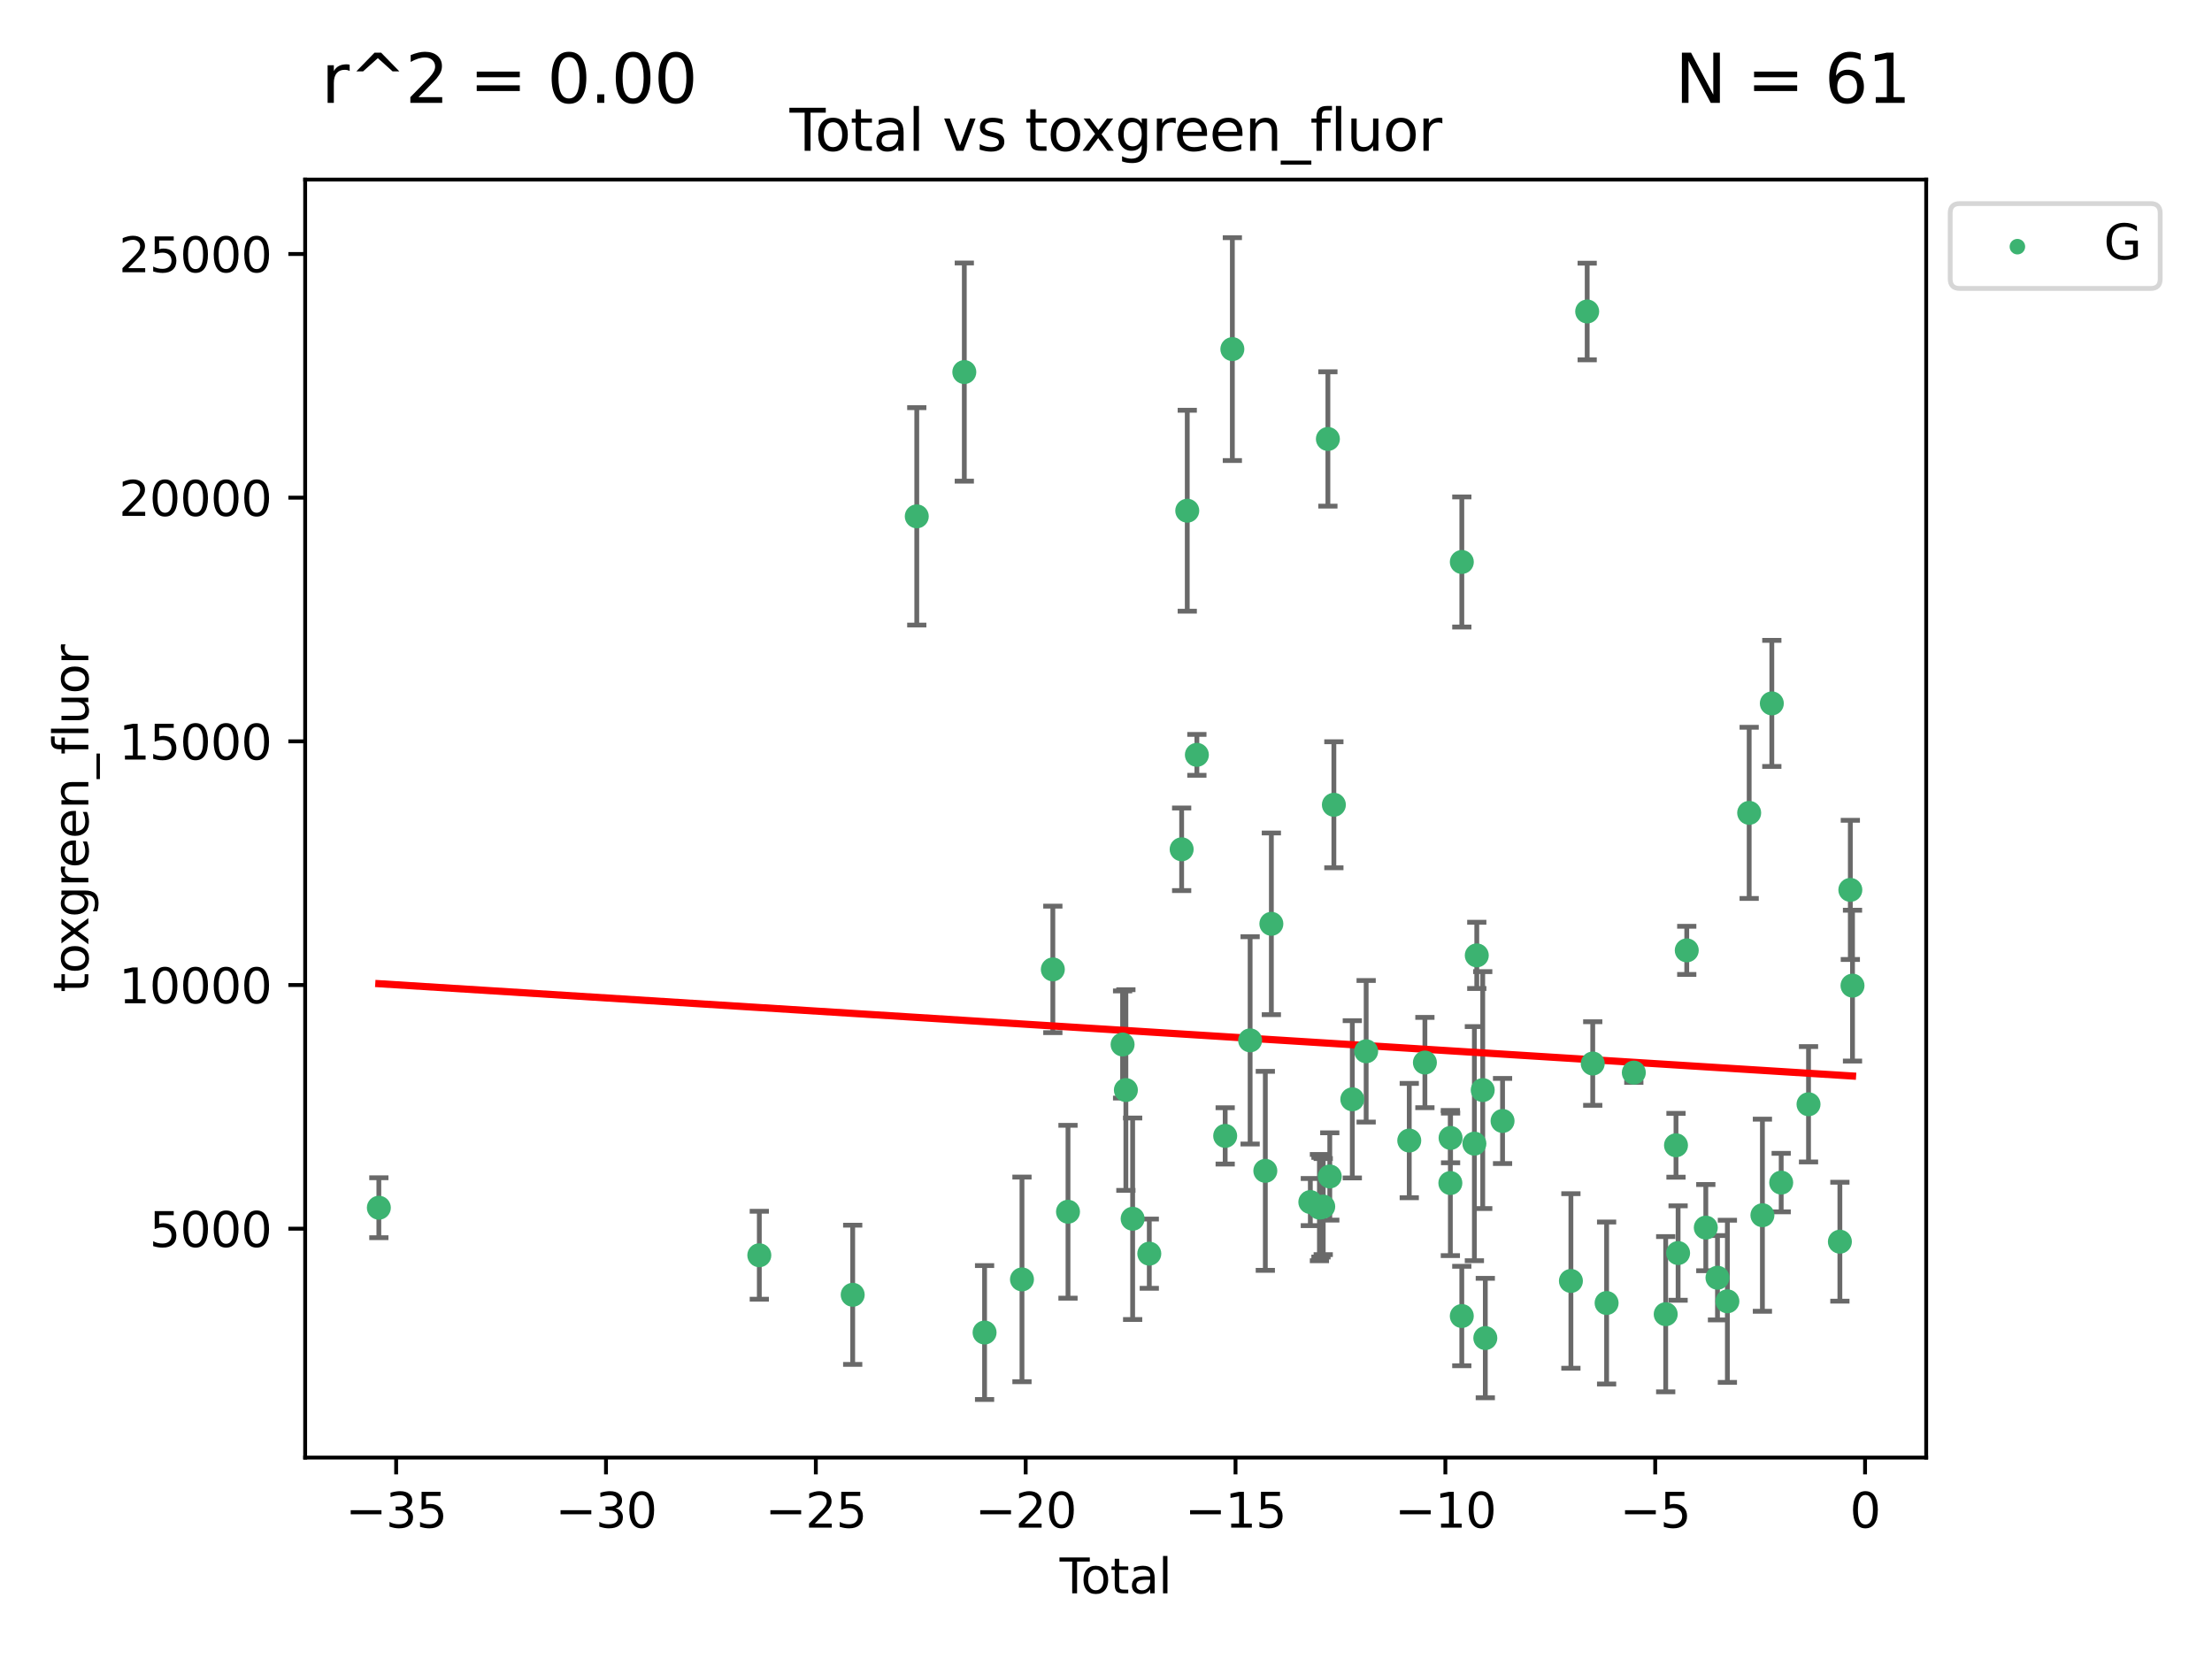 <?xml version="1.0" encoding="utf-8" standalone="no"?>
<!DOCTYPE svg PUBLIC "-//W3C//DTD SVG 1.1//EN"
  "http://www.w3.org/Graphics/SVG/1.1/DTD/svg11.dtd">
<svg xmlns:xlink="http://www.w3.org/1999/xlink" width="460.8pt" height="345.6pt" viewBox="0 0 460.8 345.6" xmlns="http://www.w3.org/2000/svg" version="1.1">
 <defs>
  <style type="text/css">*{stroke-linejoin: round; stroke-linecap: butt}</style>
 </defs>
 <g id="figure_1">
  <g id="patch_1">
   <path d="M 0 345.6 
L 460.8 345.6 
L 460.8 0 
L 0 0 
z
" style="fill: #ffffff"/>
  </g>
  <g id="axes_1">
   <g id="patch_2">
    <path d="M 63.571 303.64 
L 401.26 303.64 
L 401.26 37.411 
L 63.571 37.411 
z
" style="fill: #ffffff"/>
   </g>
   <g id="PathCollection_1">
    <defs>
     <path id="ma8f38a936c" d="M 0 1.118 
C 0.297 1.118 0.581 1 0.791 0.791 
C 1 0.581 1.118 0.297 1.118 0 
C 1.118 -0.297 1 -0.581 0.791 -0.791 
C 0.581 -1 0.297 -1.118 0 -1.118 
C -0.297 -1.118 -0.581 -1 -0.791 -0.791 
C -1 -0.581 -1.118 -0.297 -1.118 0 
C -1.118 0.297 -1 0.581 -0.791 0.791 
C -0.581 1 -0.297 1.118 0 1.118 
z
" style="stroke: #3cb371"/>
    </defs>
    <g clip-path="url(#p13db7e739f)">
     <use xlink:href="#ma8f38a936c" x="78.921" y="251.591" style="fill: #3cb371; stroke: #3cb371"/>
     <use xlink:href="#ma8f38a936c" x="158.179" y="261.491" style="fill: #3cb371; stroke: #3cb371"/>
     <use xlink:href="#ma8f38a936c" x="177.633" y="269.727" style="fill: #3cb371; stroke: #3cb371"/>
     <use xlink:href="#ma8f38a936c" x="190.981" y="107.565" style="fill: #3cb371; stroke: #3cb371"/>
     <use xlink:href="#ma8f38a936c" x="200.884" y="77.509" style="fill: #3cb371; stroke: #3cb371"/>
     <use xlink:href="#ma8f38a936c" x="205.105" y="277.592" style="fill: #3cb371; stroke: #3cb371"/>
     <use xlink:href="#ma8f38a936c" x="212.896" y="266.521" style="fill: #3cb371; stroke: #3cb371"/>
     <use xlink:href="#ma8f38a936c" x="219.325" y="201.943" style="fill: #3cb371; stroke: #3cb371"/>
     <use xlink:href="#ma8f38a936c" x="222.484" y="252.429" style="fill: #3cb371; stroke: #3cb371"/>
     <use xlink:href="#ma8f38a936c" x="233.856" y="217.587" style="fill: #3cb371; stroke: #3cb371"/>
     <use xlink:href="#ma8f38a936c" x="234.542" y="227.079" style="fill: #3cb371; stroke: #3cb371"/>
     <use xlink:href="#ma8f38a936c" x="235.951" y="253.888" style="fill: #3cb371; stroke: #3cb371"/>
     <use xlink:href="#ma8f38a936c" x="239.419" y="261.16" style="fill: #3cb371; stroke: #3cb371"/>
     <use xlink:href="#ma8f38a936c" x="246.16" y="176.924" style="fill: #3cb371; stroke: #3cb371"/>
     <use xlink:href="#ma8f38a936c" x="247.327" y="106.389" style="fill: #3cb371; stroke: #3cb371"/>
     <use xlink:href="#ma8f38a936c" x="249.331" y="157.248" style="fill: #3cb371; stroke: #3cb371"/>
     <use xlink:href="#ma8f38a936c" x="255.228" y="236.628" style="fill: #3cb371; stroke: #3cb371"/>
     <use xlink:href="#ma8f38a936c" x="256.722" y="72.725" style="fill: #3cb371; stroke: #3cb371"/>
     <use xlink:href="#ma8f38a936c" x="260.424" y="216.725" style="fill: #3cb371; stroke: #3cb371"/>
     <use xlink:href="#ma8f38a936c" x="263.59" y="243.908" style="fill: #3cb371; stroke: #3cb371"/>
     <use xlink:href="#ma8f38a936c" x="264.848" y="192.447" style="fill: #3cb371; stroke: #3cb371"/>
     <use xlink:href="#ma8f38a936c" x="272.967" y="250.411" style="fill: #3cb371; stroke: #3cb371"/>
     <use xlink:href="#ma8f38a936c" x="274.862" y="251.563" style="fill: #3cb371; stroke: #3cb371"/>
     <use xlink:href="#ma8f38a936c" x="275.184" y="251.486" style="fill: #3cb371; stroke: #3cb371"/>
     <use xlink:href="#ma8f38a936c" x="275.652" y="251.355" style="fill: #3cb371; stroke: #3cb371"/>
     <use xlink:href="#ma8f38a936c" x="276.624" y="91.446" style="fill: #3cb371; stroke: #3cb371"/>
     <use xlink:href="#ma8f38a936c" x="277.017" y="245.08" style="fill: #3cb371; stroke: #3cb371"/>
     <use xlink:href="#ma8f38a936c" x="277.871" y="167.65" style="fill: #3cb371; stroke: #3cb371"/>
     <use xlink:href="#ma8f38a936c" x="281.711" y="229.006" style="fill: #3cb371; stroke: #3cb371"/>
     <use xlink:href="#ma8f38a936c" x="284.595" y="219.004" style="fill: #3cb371; stroke: #3cb371"/>
     <use xlink:href="#ma8f38a936c" x="293.574" y="237.6" style="fill: #3cb371; stroke: #3cb371"/>
     <use xlink:href="#ma8f38a936c" x="296.833" y="221.347" style="fill: #3cb371; stroke: #3cb371"/>
     <use xlink:href="#ma8f38a936c" x="302.137" y="246.45" style="fill: #3cb371; stroke: #3cb371"/>
     <use xlink:href="#ma8f38a936c" x="302.182" y="237.051" style="fill: #3cb371; stroke: #3cb371"/>
     <use xlink:href="#ma8f38a936c" x="304.519" y="274.151" style="fill: #3cb371; stroke: #3cb371"/>
     <use xlink:href="#ma8f38a936c" x="304.524" y="117.071" style="fill: #3cb371; stroke: #3cb371"/>
     <use xlink:href="#ma8f38a936c" x="307.142" y="238.241" style="fill: #3cb371; stroke: #3cb371"/>
     <use xlink:href="#ma8f38a936c" x="307.64" y="199.022" style="fill: #3cb371; stroke: #3cb371"/>
     <use xlink:href="#ma8f38a936c" x="308.879" y="227.084" style="fill: #3cb371; stroke: #3cb371"/>
     <use xlink:href="#ma8f38a936c" x="309.418" y="278.742" style="fill: #3cb371; stroke: #3cb371"/>
     <use xlink:href="#ma8f38a936c" x="313.01" y="233.518" style="fill: #3cb371; stroke: #3cb371"/>
     <use xlink:href="#ma8f38a936c" x="327.249" y="266.846" style="fill: #3cb371; stroke: #3cb371"/>
     <use xlink:href="#ma8f38a936c" x="330.639" y="64.887" style="fill: #3cb371; stroke: #3cb371"/>
     <use xlink:href="#ma8f38a936c" x="331.796" y="221.552" style="fill: #3cb371; stroke: #3cb371"/>
     <use xlink:href="#ma8f38a936c" x="334.685" y="271.442" style="fill: #3cb371; stroke: #3cb371"/>
     <use xlink:href="#ma8f38a936c" x="340.354" y="223.44" style="fill: #3cb371; stroke: #3cb371"/>
     <use xlink:href="#ma8f38a936c" x="346.996" y="273.771" style="fill: #3cb371; stroke: #3cb371"/>
     <use xlink:href="#ma8f38a936c" x="349.14" y="238.585" style="fill: #3cb371; stroke: #3cb371"/>
     <use xlink:href="#ma8f38a936c" x="349.578" y="261.033" style="fill: #3cb371; stroke: #3cb371"/>
     <use xlink:href="#ma8f38a936c" x="351.382" y="197.977" style="fill: #3cb371; stroke: #3cb371"/>
     <use xlink:href="#ma8f38a936c" x="355.35" y="255.732" style="fill: #3cb371; stroke: #3cb371"/>
     <use xlink:href="#ma8f38a936c" x="357.784" y="266.175" style="fill: #3cb371; stroke: #3cb371"/>
     <use xlink:href="#ma8f38a936c" x="359.846" y="271.087" style="fill: #3cb371; stroke: #3cb371"/>
     <use xlink:href="#ma8f38a936c" x="364.385" y="169.334" style="fill: #3cb371; stroke: #3cb371"/>
     <use xlink:href="#ma8f38a936c" x="367.143" y="253.152" style="fill: #3cb371; stroke: #3cb371"/>
     <use xlink:href="#ma8f38a936c" x="369.104" y="146.532" style="fill: #3cb371; stroke: #3cb371"/>
     <use xlink:href="#ma8f38a936c" x="371.055" y="246.359" style="fill: #3cb371; stroke: #3cb371"/>
     <use xlink:href="#ma8f38a936c" x="376.749" y="230.038" style="fill: #3cb371; stroke: #3cb371"/>
     <use xlink:href="#ma8f38a936c" x="383.282" y="258.666" style="fill: #3cb371; stroke: #3cb371"/>
     <use xlink:href="#ma8f38a936c" x="385.458" y="185.381" style="fill: #3cb371; stroke: #3cb371"/>
     <use xlink:href="#ma8f38a936c" x="385.911" y="205.324" style="fill: #3cb371; stroke: #3cb371"/>
    </g>
   </g>
   <g id="matplotlib.axis_1">
    <g id="xtick_1">
     <g id="line2d_1">
      <defs>
       <path id="m54cb3ab1a7" d="M 0 0 
L 0 3.5 
" style="stroke: #000000; stroke-width: 0.8"/>
      </defs>
      <g>
       <use xlink:href="#m54cb3ab1a7" x="82.525" y="303.64" style="stroke: #000000; stroke-width: 0.8"/>
      </g>
     </g>
     <g id="text_1">
      <!-- −35 -->
      <g transform="translate(71.972 318.238)scale(0.1 -0.1)">
       <defs>
        <path id="DejaVuSans-2212" d="M 678 2272 
L 4684 2272 
L 4684 1741 
L 678 1741 
L 678 2272 
z
" transform="scale(0.016)"/>
        <path id="DejaVuSans-33" d="M 2597 2516 
Q 3050 2419 3304 2112 
Q 3559 1806 3559 1356 
Q 3559 666 3084 287 
Q 2609 -91 1734 -91 
Q 1441 -91 1130 -33 
Q 819 25 488 141 
L 488 750 
Q 750 597 1062 519 
Q 1375 441 1716 441 
Q 2309 441 2620 675 
Q 2931 909 2931 1356 
Q 2931 1769 2642 2001 
Q 2353 2234 1838 2234 
L 1294 2234 
L 1294 2753 
L 1863 2753 
Q 2328 2753 2575 2939 
Q 2822 3125 2822 3475 
Q 2822 3834 2567 4026 
Q 2313 4219 1838 4219 
Q 1578 4219 1281 4162 
Q 984 4106 628 3988 
L 628 4550 
Q 988 4650 1302 4700 
Q 1616 4750 1894 4750 
Q 2613 4750 3031 4423 
Q 3450 4097 3450 3541 
Q 3450 3153 3228 2886 
Q 3006 2619 2597 2516 
z
" transform="scale(0.016)"/>
        <path id="DejaVuSans-35" d="M 691 4666 
L 3169 4666 
L 3169 4134 
L 1269 4134 
L 1269 2991 
Q 1406 3038 1543 3061 
Q 1681 3084 1819 3084 
Q 2600 3084 3056 2656 
Q 3513 2228 3513 1497 
Q 3513 744 3044 326 
Q 2575 -91 1722 -91 
Q 1428 -91 1123 -41 
Q 819 9 494 109 
L 494 744 
Q 775 591 1075 516 
Q 1375 441 1709 441 
Q 2250 441 2565 725 
Q 2881 1009 2881 1497 
Q 2881 1984 2565 2268 
Q 2250 2553 1709 2553 
Q 1456 2553 1204 2497 
Q 953 2441 691 2322 
L 691 4666 
z
" transform="scale(0.016)"/>
       </defs>
       <use xlink:href="#DejaVuSans-2212"/>
       <use xlink:href="#DejaVuSans-33" x="83.789"/>
       <use xlink:href="#DejaVuSans-35" x="147.412"/>
      </g>
     </g>
    </g>
    <g id="xtick_2">
     <g id="line2d_2">
      <g>
       <use xlink:href="#m54cb3ab1a7" x="126.239" y="303.64" style="stroke: #000000; stroke-width: 0.8"/>
      </g>
     </g>
     <g id="text_2">
      <!-- −30 -->
      <g transform="translate(115.687 318.238)scale(0.1 -0.1)">
       <defs>
        <path id="DejaVuSans-30" d="M 2034 4250 
Q 1547 4250 1301 3770 
Q 1056 3291 1056 2328 
Q 1056 1369 1301 889 
Q 1547 409 2034 409 
Q 2525 409 2770 889 
Q 3016 1369 3016 2328 
Q 3016 3291 2770 3770 
Q 2525 4250 2034 4250 
z
M 2034 4750 
Q 2819 4750 3233 4129 
Q 3647 3509 3647 2328 
Q 3647 1150 3233 529 
Q 2819 -91 2034 -91 
Q 1250 -91 836 529 
Q 422 1150 422 2328 
Q 422 3509 836 4129 
Q 1250 4750 2034 4750 
z
" transform="scale(0.016)"/>
       </defs>
       <use xlink:href="#DejaVuSans-2212"/>
       <use xlink:href="#DejaVuSans-33" x="83.789"/>
       <use xlink:href="#DejaVuSans-30" x="147.412"/>
      </g>
     </g>
    </g>
    <g id="xtick_3">
     <g id="line2d_3">
      <g>
       <use xlink:href="#m54cb3ab1a7" x="169.953" y="303.64" style="stroke: #000000; stroke-width: 0.8"/>
      </g>
     </g>
     <g id="text_3">
      <!-- −25 -->
      <g transform="translate(159.401 318.238)scale(0.1 -0.1)">
       <defs>
        <path id="DejaVuSans-32" d="M 1228 531 
L 3431 531 
L 3431 0 
L 469 0 
L 469 531 
Q 828 903 1448 1529 
Q 2069 2156 2228 2338 
Q 2531 2678 2651 2914 
Q 2772 3150 2772 3378 
Q 2772 3750 2511 3984 
Q 2250 4219 1831 4219 
Q 1534 4219 1204 4116 
Q 875 4013 500 3803 
L 500 4441 
Q 881 4594 1212 4672 
Q 1544 4750 1819 4750 
Q 2544 4750 2975 4387 
Q 3406 4025 3406 3419 
Q 3406 3131 3298 2873 
Q 3191 2616 2906 2266 
Q 2828 2175 2409 1742 
Q 1991 1309 1228 531 
z
" transform="scale(0.016)"/>
       </defs>
       <use xlink:href="#DejaVuSans-2212"/>
       <use xlink:href="#DejaVuSans-32" x="83.789"/>
       <use xlink:href="#DejaVuSans-35" x="147.412"/>
      </g>
     </g>
    </g>
    <g id="xtick_4">
     <g id="line2d_4">
      <g>
       <use xlink:href="#m54cb3ab1a7" x="213.668" y="303.64" style="stroke: #000000; stroke-width: 0.8"/>
      </g>
     </g>
     <g id="text_4">
      <!-- −20 -->
      <g transform="translate(203.116 318.238)scale(0.1 -0.1)">
       <use xlink:href="#DejaVuSans-2212"/>
       <use xlink:href="#DejaVuSans-32" x="83.789"/>
       <use xlink:href="#DejaVuSans-30" x="147.412"/>
      </g>
     </g>
    </g>
    <g id="xtick_5">
     <g id="line2d_5">
      <g>
       <use xlink:href="#m54cb3ab1a7" x="257.382" y="303.64" style="stroke: #000000; stroke-width: 0.8"/>
      </g>
     </g>
     <g id="text_5">
      <!-- −15 -->
      <g transform="translate(246.83 318.238)scale(0.1 -0.1)">
       <defs>
        <path id="DejaVuSans-31" d="M 794 531 
L 1825 531 
L 1825 4091 
L 703 3866 
L 703 4441 
L 1819 4666 
L 2450 4666 
L 2450 531 
L 3481 531 
L 3481 0 
L 794 0 
L 794 531 
z
" transform="scale(0.016)"/>
       </defs>
       <use xlink:href="#DejaVuSans-2212"/>
       <use xlink:href="#DejaVuSans-31" x="83.789"/>
       <use xlink:href="#DejaVuSans-35" x="147.412"/>
      </g>
     </g>
    </g>
    <g id="xtick_6">
     <g id="line2d_6">
      <g>
       <use xlink:href="#m54cb3ab1a7" x="301.097" y="303.64" style="stroke: #000000; stroke-width: 0.8"/>
      </g>
     </g>
     <g id="text_6">
      <!-- −10 -->
      <g transform="translate(290.545 318.238)scale(0.1 -0.1)">
       <use xlink:href="#DejaVuSans-2212"/>
       <use xlink:href="#DejaVuSans-31" x="83.789"/>
       <use xlink:href="#DejaVuSans-30" x="147.412"/>
      </g>
     </g>
    </g>
    <g id="xtick_7">
     <g id="line2d_7">
      <g>
       <use xlink:href="#m54cb3ab1a7" x="344.811" y="303.64" style="stroke: #000000; stroke-width: 0.8"/>
      </g>
     </g>
     <g id="text_7">
      <!-- −5 -->
      <g transform="translate(337.44 318.238)scale(0.1 -0.1)">
       <use xlink:href="#DejaVuSans-2212"/>
       <use xlink:href="#DejaVuSans-35" x="83.789"/>
      </g>
     </g>
    </g>
    <g id="xtick_8">
     <g id="line2d_8">
      <g>
       <use xlink:href="#m54cb3ab1a7" x="388.526" y="303.64" style="stroke: #000000; stroke-width: 0.8"/>
      </g>
     </g>
     <g id="text_8">
      <!-- 0 -->
      <g transform="translate(385.345 318.238)scale(0.1 -0.1)">
       <use xlink:href="#DejaVuSans-30"/>
      </g>
     </g>
    </g>
    <g id="text_9">
     <!-- Total -->
     <g transform="translate(220.739 331.917)scale(0.1 -0.1)">
      <defs>
       <path id="DejaVuSans-54" d="M -19 4666 
L 3928 4666 
L 3928 4134 
L 2272 4134 
L 2272 0 
L 1638 0 
L 1638 4134 
L -19 4134 
L -19 4666 
z
" transform="scale(0.016)"/>
       <path id="DejaVuSans-6f" d="M 1959 3097 
Q 1497 3097 1228 2736 
Q 959 2375 959 1747 
Q 959 1119 1226 758 
Q 1494 397 1959 397 
Q 2419 397 2687 759 
Q 2956 1122 2956 1747 
Q 2956 2369 2687 2733 
Q 2419 3097 1959 3097 
z
M 1959 3584 
Q 2709 3584 3137 3096 
Q 3566 2609 3566 1747 
Q 3566 888 3137 398 
Q 2709 -91 1959 -91 
Q 1206 -91 779 398 
Q 353 888 353 1747 
Q 353 2609 779 3096 
Q 1206 3584 1959 3584 
z
" transform="scale(0.016)"/>
       <path id="DejaVuSans-74" d="M 1172 4494 
L 1172 3500 
L 2356 3500 
L 2356 3053 
L 1172 3053 
L 1172 1153 
Q 1172 725 1289 603 
Q 1406 481 1766 481 
L 2356 481 
L 2356 0 
L 1766 0 
Q 1100 0 847 248 
Q 594 497 594 1153 
L 594 3053 
L 172 3053 
L 172 3500 
L 594 3500 
L 594 4494 
L 1172 4494 
z
" transform="scale(0.016)"/>
       <path id="DejaVuSans-61" d="M 2194 1759 
Q 1497 1759 1228 1600 
Q 959 1441 959 1056 
Q 959 750 1161 570 
Q 1363 391 1709 391 
Q 2188 391 2477 730 
Q 2766 1069 2766 1631 
L 2766 1759 
L 2194 1759 
z
M 3341 1997 
L 3341 0 
L 2766 0 
L 2766 531 
Q 2569 213 2275 61 
Q 1981 -91 1556 -91 
Q 1019 -91 701 211 
Q 384 513 384 1019 
Q 384 1609 779 1909 
Q 1175 2209 1959 2209 
L 2766 2209 
L 2766 2266 
Q 2766 2663 2505 2880 
Q 2244 3097 1772 3097 
Q 1472 3097 1187 3025 
Q 903 2953 641 2809 
L 641 3341 
Q 956 3463 1253 3523 
Q 1550 3584 1831 3584 
Q 2591 3584 2966 3190 
Q 3341 2797 3341 1997 
z
" transform="scale(0.016)"/>
       <path id="DejaVuSans-6c" d="M 603 4863 
L 1178 4863 
L 1178 0 
L 603 0 
L 603 4863 
z
" transform="scale(0.016)"/>
      </defs>
      <use xlink:href="#DejaVuSans-54"/>
      <use xlink:href="#DejaVuSans-6f" x="44.084"/>
      <use xlink:href="#DejaVuSans-74" x="105.266"/>
      <use xlink:href="#DejaVuSans-61" x="144.475"/>
      <use xlink:href="#DejaVuSans-6c" x="205.754"/>
     </g>
    </g>
   </g>
   <g id="matplotlib.axis_2">
    <g id="ytick_1">
     <g id="line2d_9">
      <defs>
       <path id="m1dbe51403f" d="M 0 0 
L -3.5 0 
" style="stroke: #000000; stroke-width: 0.8"/>
      </defs>
      <g>
       <use xlink:href="#m1dbe51403f" x="63.571" y="255.959" style="stroke: #000000; stroke-width: 0.8"/>
      </g>
     </g>
     <g id="text_10">
      <!-- 5000 -->
      <g transform="translate(31.121 259.758)scale(0.1 -0.1)">
       <use xlink:href="#DejaVuSans-35"/>
       <use xlink:href="#DejaVuSans-30" x="63.623"/>
       <use xlink:href="#DejaVuSans-30" x="127.246"/>
       <use xlink:href="#DejaVuSans-30" x="190.869"/>
      </g>
     </g>
    </g>
    <g id="ytick_2">
     <g id="line2d_10">
      <g>
       <use xlink:href="#m1dbe51403f" x="63.571" y="205.197" style="stroke: #000000; stroke-width: 0.8"/>
      </g>
     </g>
     <g id="text_11">
      <!-- 10000 -->
      <g transform="translate(24.759 208.997)scale(0.1 -0.1)">
       <use xlink:href="#DejaVuSans-31"/>
       <use xlink:href="#DejaVuSans-30" x="63.623"/>
       <use xlink:href="#DejaVuSans-30" x="127.246"/>
       <use xlink:href="#DejaVuSans-30" x="190.869"/>
       <use xlink:href="#DejaVuSans-30" x="254.492"/>
      </g>
     </g>
    </g>
    <g id="ytick_3">
     <g id="line2d_11">
      <g>
       <use xlink:href="#m1dbe51403f" x="63.571" y="154.436" style="stroke: #000000; stroke-width: 0.8"/>
      </g>
     </g>
     <g id="text_12">
      <!-- 15000 -->
      <g transform="translate(24.759 158.235)scale(0.1 -0.1)">
       <use xlink:href="#DejaVuSans-31"/>
       <use xlink:href="#DejaVuSans-35" x="63.623"/>
       <use xlink:href="#DejaVuSans-30" x="127.246"/>
       <use xlink:href="#DejaVuSans-30" x="190.869"/>
       <use xlink:href="#DejaVuSans-30" x="254.492"/>
      </g>
     </g>
    </g>
    <g id="ytick_4">
     <g id="line2d_12">
      <g>
       <use xlink:href="#m1dbe51403f" x="63.571" y="103.674" style="stroke: #000000; stroke-width: 0.8"/>
      </g>
     </g>
     <g id="text_13">
      <!-- 20000 -->
      <g transform="translate(24.759 107.473)scale(0.1 -0.1)">
       <use xlink:href="#DejaVuSans-32"/>
       <use xlink:href="#DejaVuSans-30" x="63.623"/>
       <use xlink:href="#DejaVuSans-30" x="127.246"/>
       <use xlink:href="#DejaVuSans-30" x="190.869"/>
       <use xlink:href="#DejaVuSans-30" x="254.492"/>
      </g>
     </g>
    </g>
    <g id="ytick_5">
     <g id="line2d_13">
      <g>
       <use xlink:href="#m1dbe51403f" x="63.571" y="52.912" style="stroke: #000000; stroke-width: 0.8"/>
      </g>
     </g>
     <g id="text_14">
      <!-- 25000 -->
      <g transform="translate(24.759 56.711)scale(0.1 -0.1)">
       <use xlink:href="#DejaVuSans-32"/>
       <use xlink:href="#DejaVuSans-35" x="63.623"/>
       <use xlink:href="#DejaVuSans-30" x="127.246"/>
       <use xlink:href="#DejaVuSans-30" x="190.869"/>
       <use xlink:href="#DejaVuSans-30" x="254.492"/>
      </g>
     </g>
    </g>
    <g id="text_15">
     <!-- toxgreen_fluor -->
     <g transform="translate(18.401 206.72)rotate(-90)scale(0.1 -0.1)">
      <defs>
       <path id="DejaVuSans-78" d="M 3513 3500 
L 2247 1797 
L 3578 0 
L 2900 0 
L 1881 1375 
L 863 0 
L 184 0 
L 1544 1831 
L 300 3500 
L 978 3500 
L 1906 2253 
L 2834 3500 
L 3513 3500 
z
" transform="scale(0.016)"/>
       <path id="DejaVuSans-67" d="M 2906 1791 
Q 2906 2416 2648 2759 
Q 2391 3103 1925 3103 
Q 1463 3103 1205 2759 
Q 947 2416 947 1791 
Q 947 1169 1205 825 
Q 1463 481 1925 481 
Q 2391 481 2648 825 
Q 2906 1169 2906 1791 
z
M 3481 434 
Q 3481 -459 3084 -895 
Q 2688 -1331 1869 -1331 
Q 1566 -1331 1297 -1286 
Q 1028 -1241 775 -1147 
L 775 -588 
Q 1028 -725 1275 -790 
Q 1522 -856 1778 -856 
Q 2344 -856 2625 -561 
Q 2906 -266 2906 331 
L 2906 616 
Q 2728 306 2450 153 
Q 2172 0 1784 0 
Q 1141 0 747 490 
Q 353 981 353 1791 
Q 353 2603 747 3093 
Q 1141 3584 1784 3584 
Q 2172 3584 2450 3431 
Q 2728 3278 2906 2969 
L 2906 3500 
L 3481 3500 
L 3481 434 
z
" transform="scale(0.016)"/>
       <path id="DejaVuSans-72" d="M 2631 2963 
Q 2534 3019 2420 3045 
Q 2306 3072 2169 3072 
Q 1681 3072 1420 2755 
Q 1159 2438 1159 1844 
L 1159 0 
L 581 0 
L 581 3500 
L 1159 3500 
L 1159 2956 
Q 1341 3275 1631 3429 
Q 1922 3584 2338 3584 
Q 2397 3584 2469 3576 
Q 2541 3569 2628 3553 
L 2631 2963 
z
" transform="scale(0.016)"/>
       <path id="DejaVuSans-65" d="M 3597 1894 
L 3597 1613 
L 953 1613 
Q 991 1019 1311 708 
Q 1631 397 2203 397 
Q 2534 397 2845 478 
Q 3156 559 3463 722 
L 3463 178 
Q 3153 47 2828 -22 
Q 2503 -91 2169 -91 
Q 1331 -91 842 396 
Q 353 884 353 1716 
Q 353 2575 817 3079 
Q 1281 3584 2069 3584 
Q 2775 3584 3186 3129 
Q 3597 2675 3597 1894 
z
M 3022 2063 
Q 3016 2534 2758 2815 
Q 2500 3097 2075 3097 
Q 1594 3097 1305 2825 
Q 1016 2553 972 2059 
L 3022 2063 
z
" transform="scale(0.016)"/>
       <path id="DejaVuSans-6e" d="M 3513 2113 
L 3513 0 
L 2938 0 
L 2938 2094 
Q 2938 2591 2744 2837 
Q 2550 3084 2163 3084 
Q 1697 3084 1428 2787 
Q 1159 2491 1159 1978 
L 1159 0 
L 581 0 
L 581 3500 
L 1159 3500 
L 1159 2956 
Q 1366 3272 1645 3428 
Q 1925 3584 2291 3584 
Q 2894 3584 3203 3211 
Q 3513 2838 3513 2113 
z
" transform="scale(0.016)"/>
       <path id="DejaVuSans-5f" d="M 3263 -1063 
L 3263 -1509 
L -63 -1509 
L -63 -1063 
L 3263 -1063 
z
" transform="scale(0.016)"/>
       <path id="DejaVuSans-66" d="M 2375 4863 
L 2375 4384 
L 1825 4384 
Q 1516 4384 1395 4259 
Q 1275 4134 1275 3809 
L 1275 3500 
L 2222 3500 
L 2222 3053 
L 1275 3053 
L 1275 0 
L 697 0 
L 697 3053 
L 147 3053 
L 147 3500 
L 697 3500 
L 697 3744 
Q 697 4328 969 4595 
Q 1241 4863 1831 4863 
L 2375 4863 
z
" transform="scale(0.016)"/>
       <path id="DejaVuSans-75" d="M 544 1381 
L 544 3500 
L 1119 3500 
L 1119 1403 
Q 1119 906 1312 657 
Q 1506 409 1894 409 
Q 2359 409 2629 706 
Q 2900 1003 2900 1516 
L 2900 3500 
L 3475 3500 
L 3475 0 
L 2900 0 
L 2900 538 
Q 2691 219 2414 64 
Q 2138 -91 1772 -91 
Q 1169 -91 856 284 
Q 544 659 544 1381 
z
M 1991 3584 
L 1991 3584 
z
" transform="scale(0.016)"/>
      </defs>
      <use xlink:href="#DejaVuSans-74"/>
      <use xlink:href="#DejaVuSans-6f" x="39.209"/>
      <use xlink:href="#DejaVuSans-78" x="97.266"/>
      <use xlink:href="#DejaVuSans-67" x="156.445"/>
      <use xlink:href="#DejaVuSans-72" x="219.922"/>
      <use xlink:href="#DejaVuSans-65" x="258.785"/>
      <use xlink:href="#DejaVuSans-65" x="320.309"/>
      <use xlink:href="#DejaVuSans-6e" x="381.832"/>
      <use xlink:href="#DejaVuSans-5f" x="445.211"/>
      <use xlink:href="#DejaVuSans-66" x="495.211"/>
      <use xlink:href="#DejaVuSans-6c" x="530.416"/>
      <use xlink:href="#DejaVuSans-75" x="558.199"/>
      <use xlink:href="#DejaVuSans-6f" x="621.578"/>
      <use xlink:href="#DejaVuSans-72" x="682.76"/>
     </g>
    </g>
   </g>
   <g id="LineCollection_1">
    <path d="M 78.921 257.833 
L 78.921 245.349 
" clip-path="url(#p13db7e739f)" style="fill: none; stroke: #696969"/>
    <path d="M 158.179 270.651 
L 158.179 252.331 
" clip-path="url(#p13db7e739f)" style="fill: none; stroke: #696969"/>
    <path d="M 177.633 284.225 
L 177.633 255.229 
" clip-path="url(#p13db7e739f)" style="fill: none; stroke: #696969"/>
    <path d="M 190.981 130.21 
L 190.981 84.921 
" clip-path="url(#p13db7e739f)" style="fill: none; stroke: #696969"/>
    <path d="M 200.884 100.235 
L 200.884 54.783 
" clip-path="url(#p13db7e739f)" style="fill: none; stroke: #696969"/>
    <path d="M 205.105 291.539 
L 205.105 263.645 
" clip-path="url(#p13db7e739f)" style="fill: none; stroke: #696969"/>
    <path d="M 212.896 287.833 
L 212.896 245.208 
" clip-path="url(#p13db7e739f)" style="fill: none; stroke: #696969"/>
    <path d="M 219.325 215.117 
L 219.325 188.769 
" clip-path="url(#p13db7e739f)" style="fill: none; stroke: #696969"/>
    <path d="M 222.484 270.435 
L 222.484 234.422 
" clip-path="url(#p13db7e739f)" style="fill: none; stroke: #696969"/>
    <path d="M 233.856 228.748 
L 233.856 206.426 
" clip-path="url(#p13db7e739f)" style="fill: none; stroke: #696969"/>
    <path d="M 234.542 247.98 
L 234.542 206.178 
" clip-path="url(#p13db7e739f)" style="fill: none; stroke: #696969"/>
    <path d="M 235.951 274.878 
L 235.951 232.898 
" clip-path="url(#p13db7e739f)" style="fill: none; stroke: #696969"/>
    <path d="M 239.419 268.373 
L 239.419 253.946 
" clip-path="url(#p13db7e739f)" style="fill: none; stroke: #696969"/>
    <path d="M 246.16 185.526 
L 246.16 168.322 
" clip-path="url(#p13db7e739f)" style="fill: none; stroke: #696969"/>
    <path d="M 247.327 127.318 
L 247.327 85.461 
" clip-path="url(#p13db7e739f)" style="fill: none; stroke: #696969"/>
    <path d="M 249.331 161.508 
L 249.331 152.989 
" clip-path="url(#p13db7e739f)" style="fill: none; stroke: #696969"/>
    <path d="M 255.228 242.491 
L 255.228 230.765 
" clip-path="url(#p13db7e739f)" style="fill: none; stroke: #696969"/>
    <path d="M 256.722 95.938 
L 256.722 49.513 
" clip-path="url(#p13db7e739f)" style="fill: none; stroke: #696969"/>
    <path d="M 260.424 238.319 
L 260.424 195.132 
" clip-path="url(#p13db7e739f)" style="fill: none; stroke: #696969"/>
    <path d="M 263.59 264.634 
L 263.59 223.182 
" clip-path="url(#p13db7e739f)" style="fill: none; stroke: #696969"/>
    <path d="M 264.848 211.369 
L 264.848 173.526 
" clip-path="url(#p13db7e739f)" style="fill: none; stroke: #696969"/>
    <path d="M 272.967 255.321 
L 272.967 245.501 
" clip-path="url(#p13db7e739f)" style="fill: none; stroke: #696969"/>
    <path d="M 274.862 262.63 
L 274.862 240.495 
" clip-path="url(#p13db7e739f)" style="fill: none; stroke: #696969"/>
    <path d="M 275.184 261.865 
L 275.184 241.107 
" clip-path="url(#p13db7e739f)" style="fill: none; stroke: #696969"/>
    <path d="M 275.652 261.363 
L 275.652 241.347 
" clip-path="url(#p13db7e739f)" style="fill: none; stroke: #696969"/>
    <path d="M 276.624 105.439 
L 276.624 77.452 
" clip-path="url(#p13db7e739f)" style="fill: none; stroke: #696969"/>
    <path d="M 277.017 254.173 
L 277.017 235.987 
" clip-path="url(#p13db7e739f)" style="fill: none; stroke: #696969"/>
    <path d="M 277.871 180.778 
L 277.871 154.521 
" clip-path="url(#p13db7e739f)" style="fill: none; stroke: #696969"/>
    <path d="M 281.711 245.385 
L 281.711 212.626 
" clip-path="url(#p13db7e739f)" style="fill: none; stroke: #696969"/>
    <path d="M 284.595 233.752 
L 284.595 204.257 
" clip-path="url(#p13db7e739f)" style="fill: none; stroke: #696969"/>
    <path d="M 293.574 249.507 
L 293.574 225.693 
" clip-path="url(#p13db7e739f)" style="fill: none; stroke: #696969"/>
    <path d="M 296.833 230.749 
L 296.833 211.945 
" clip-path="url(#p13db7e739f)" style="fill: none; stroke: #696969"/>
    <path d="M 302.137 261.566 
L 302.137 231.335 
" clip-path="url(#p13db7e739f)" style="fill: none; stroke: #696969"/>
    <path d="M 302.182 242.224 
L 302.182 231.878 
" clip-path="url(#p13db7e739f)" style="fill: none; stroke: #696969"/>
    <path d="M 304.519 284.512 
L 304.519 263.79 
" clip-path="url(#p13db7e739f)" style="fill: none; stroke: #696969"/>
    <path d="M 304.524 130.62 
L 304.524 103.523 
" clip-path="url(#p13db7e739f)" style="fill: none; stroke: #696969"/>
    <path d="M 307.142 262.629 
L 307.142 213.854 
" clip-path="url(#p13db7e739f)" style="fill: none; stroke: #696969"/>
    <path d="M 307.64 205.921 
L 307.64 192.122 
" clip-path="url(#p13db7e739f)" style="fill: none; stroke: #696969"/>
    <path d="M 308.879 251.76 
L 308.879 202.409 
" clip-path="url(#p13db7e739f)" style="fill: none; stroke: #696969"/>
    <path d="M 309.418 291.186 
L 309.418 266.299 
" clip-path="url(#p13db7e739f)" style="fill: none; stroke: #696969"/>
    <path d="M 313.01 242.384 
L 313.01 224.653 
" clip-path="url(#p13db7e739f)" style="fill: none; stroke: #696969"/>
    <path d="M 327.249 285.025 
L 327.249 248.666 
" clip-path="url(#p13db7e739f)" style="fill: none; stroke: #696969"/>
    <path d="M 330.639 74.955 
L 330.639 54.819 
" clip-path="url(#p13db7e739f)" style="fill: none; stroke: #696969"/>
    <path d="M 331.796 230.258 
L 331.796 212.846 
" clip-path="url(#p13db7e739f)" style="fill: none; stroke: #696969"/>
    <path d="M 334.685 288.314 
L 334.685 254.57 
" clip-path="url(#p13db7e739f)" style="fill: none; stroke: #696969"/>
    <path d="M 340.354 225.475 
L 340.354 221.405 
" clip-path="url(#p13db7e739f)" style="fill: none; stroke: #696969"/>
    <path d="M 346.996 289.941 
L 346.996 257.602 
" clip-path="url(#p13db7e739f)" style="fill: none; stroke: #696969"/>
    <path d="M 349.14 245.232 
L 349.14 231.937 
" clip-path="url(#p13db7e739f)" style="fill: none; stroke: #696969"/>
    <path d="M 349.578 270.864 
L 349.578 251.201 
" clip-path="url(#p13db7e739f)" style="fill: none; stroke: #696969"/>
    <path d="M 351.382 202.992 
L 351.382 192.962 
" clip-path="url(#p13db7e739f)" style="fill: none; stroke: #696969"/>
    <path d="M 355.35 264.71 
L 355.35 246.754 
" clip-path="url(#p13db7e739f)" style="fill: none; stroke: #696969"/>
    <path d="M 357.784 274.96 
L 357.784 257.389 
" clip-path="url(#p13db7e739f)" style="fill: none; stroke: #696969"/>
    <path d="M 359.846 287.977 
L 359.846 254.198 
" clip-path="url(#p13db7e739f)" style="fill: none; stroke: #696969"/>
    <path d="M 364.385 187.162 
L 364.385 151.507 
" clip-path="url(#p13db7e739f)" style="fill: none; stroke: #696969"/>
    <path d="M 367.143 273.163 
L 367.143 233.141 
" clip-path="url(#p13db7e739f)" style="fill: none; stroke: #696969"/>
    <path d="M 369.104 159.666 
L 369.104 133.398 
" clip-path="url(#p13db7e739f)" style="fill: none; stroke: #696969"/>
    <path d="M 371.055 252.453 
L 371.055 240.264 
" clip-path="url(#p13db7e739f)" style="fill: none; stroke: #696969"/>
    <path d="M 376.749 242.054 
L 376.749 218.022 
" clip-path="url(#p13db7e739f)" style="fill: none; stroke: #696969"/>
    <path d="M 383.282 271.052 
L 383.282 246.28 
" clip-path="url(#p13db7e739f)" style="fill: none; stroke: #696969"/>
    <path d="M 385.458 199.878 
L 385.458 170.885 
" clip-path="url(#p13db7e739f)" style="fill: none; stroke: #696969"/>
    <path d="M 385.911 221.035 
L 385.911 189.614 
" clip-path="url(#p13db7e739f)" style="fill: none; stroke: #696969"/>
   </g>
   <g id="line2d_14">
    <defs>
     <path id="m1563781fab" d="M 2 0 
L -2 -0 
" style="stroke: #696969"/>
    </defs>
    <g clip-path="url(#p13db7e739f)">
     <use xlink:href="#m1563781fab" x="78.921" y="257.833" style="fill: #696969; stroke: #696969"/>
     <use xlink:href="#m1563781fab" x="158.179" y="270.651" style="fill: #696969; stroke: #696969"/>
     <use xlink:href="#m1563781fab" x="177.633" y="284.225" style="fill: #696969; stroke: #696969"/>
     <use xlink:href="#m1563781fab" x="190.981" y="130.21" style="fill: #696969; stroke: #696969"/>
     <use xlink:href="#m1563781fab" x="200.884" y="100.235" style="fill: #696969; stroke: #696969"/>
     <use xlink:href="#m1563781fab" x="205.105" y="291.539" style="fill: #696969; stroke: #696969"/>
     <use xlink:href="#m1563781fab" x="212.896" y="287.833" style="fill: #696969; stroke: #696969"/>
     <use xlink:href="#m1563781fab" x="219.325" y="215.117" style="fill: #696969; stroke: #696969"/>
     <use xlink:href="#m1563781fab" x="222.484" y="270.435" style="fill: #696969; stroke: #696969"/>
     <use xlink:href="#m1563781fab" x="233.856" y="228.748" style="fill: #696969; stroke: #696969"/>
     <use xlink:href="#m1563781fab" x="234.542" y="247.98" style="fill: #696969; stroke: #696969"/>
     <use xlink:href="#m1563781fab" x="235.951" y="274.878" style="fill: #696969; stroke: #696969"/>
     <use xlink:href="#m1563781fab" x="239.419" y="268.373" style="fill: #696969; stroke: #696969"/>
     <use xlink:href="#m1563781fab" x="246.16" y="185.526" style="fill: #696969; stroke: #696969"/>
     <use xlink:href="#m1563781fab" x="247.327" y="127.318" style="fill: #696969; stroke: #696969"/>
     <use xlink:href="#m1563781fab" x="249.331" y="161.508" style="fill: #696969; stroke: #696969"/>
     <use xlink:href="#m1563781fab" x="255.228" y="242.491" style="fill: #696969; stroke: #696969"/>
     <use xlink:href="#m1563781fab" x="256.722" y="95.938" style="fill: #696969; stroke: #696969"/>
     <use xlink:href="#m1563781fab" x="260.424" y="238.319" style="fill: #696969; stroke: #696969"/>
     <use xlink:href="#m1563781fab" x="263.59" y="264.634" style="fill: #696969; stroke: #696969"/>
     <use xlink:href="#m1563781fab" x="264.848" y="211.369" style="fill: #696969; stroke: #696969"/>
     <use xlink:href="#m1563781fab" x="272.967" y="255.321" style="fill: #696969; stroke: #696969"/>
     <use xlink:href="#m1563781fab" x="274.862" y="262.63" style="fill: #696969; stroke: #696969"/>
     <use xlink:href="#m1563781fab" x="275.184" y="261.865" style="fill: #696969; stroke: #696969"/>
     <use xlink:href="#m1563781fab" x="275.652" y="261.363" style="fill: #696969; stroke: #696969"/>
     <use xlink:href="#m1563781fab" x="276.624" y="105.439" style="fill: #696969; stroke: #696969"/>
     <use xlink:href="#m1563781fab" x="277.017" y="254.173" style="fill: #696969; stroke: #696969"/>
     <use xlink:href="#m1563781fab" x="277.871" y="180.778" style="fill: #696969; stroke: #696969"/>
     <use xlink:href="#m1563781fab" x="281.711" y="245.385" style="fill: #696969; stroke: #696969"/>
     <use xlink:href="#m1563781fab" x="284.595" y="233.752" style="fill: #696969; stroke: #696969"/>
     <use xlink:href="#m1563781fab" x="293.574" y="249.507" style="fill: #696969; stroke: #696969"/>
     <use xlink:href="#m1563781fab" x="296.833" y="230.749" style="fill: #696969; stroke: #696969"/>
     <use xlink:href="#m1563781fab" x="302.137" y="261.566" style="fill: #696969; stroke: #696969"/>
     <use xlink:href="#m1563781fab" x="302.182" y="242.224" style="fill: #696969; stroke: #696969"/>
     <use xlink:href="#m1563781fab" x="304.519" y="284.512" style="fill: #696969; stroke: #696969"/>
     <use xlink:href="#m1563781fab" x="304.524" y="130.62" style="fill: #696969; stroke: #696969"/>
     <use xlink:href="#m1563781fab" x="307.142" y="262.629" style="fill: #696969; stroke: #696969"/>
     <use xlink:href="#m1563781fab" x="307.64" y="205.921" style="fill: #696969; stroke: #696969"/>
     <use xlink:href="#m1563781fab" x="308.879" y="251.76" style="fill: #696969; stroke: #696969"/>
     <use xlink:href="#m1563781fab" x="309.418" y="291.186" style="fill: #696969; stroke: #696969"/>
     <use xlink:href="#m1563781fab" x="313.01" y="242.384" style="fill: #696969; stroke: #696969"/>
     <use xlink:href="#m1563781fab" x="327.249" y="285.025" style="fill: #696969; stroke: #696969"/>
     <use xlink:href="#m1563781fab" x="330.639" y="74.955" style="fill: #696969; stroke: #696969"/>
     <use xlink:href="#m1563781fab" x="331.796" y="230.258" style="fill: #696969; stroke: #696969"/>
     <use xlink:href="#m1563781fab" x="334.685" y="288.314" style="fill: #696969; stroke: #696969"/>
     <use xlink:href="#m1563781fab" x="340.354" y="225.475" style="fill: #696969; stroke: #696969"/>
     <use xlink:href="#m1563781fab" x="346.996" y="289.941" style="fill: #696969; stroke: #696969"/>
     <use xlink:href="#m1563781fab" x="349.14" y="245.232" style="fill: #696969; stroke: #696969"/>
     <use xlink:href="#m1563781fab" x="349.578" y="270.864" style="fill: #696969; stroke: #696969"/>
     <use xlink:href="#m1563781fab" x="351.382" y="202.992" style="fill: #696969; stroke: #696969"/>
     <use xlink:href="#m1563781fab" x="355.35" y="264.71" style="fill: #696969; stroke: #696969"/>
     <use xlink:href="#m1563781fab" x="357.784" y="274.96" style="fill: #696969; stroke: #696969"/>
     <use xlink:href="#m1563781fab" x="359.846" y="287.977" style="fill: #696969; stroke: #696969"/>
     <use xlink:href="#m1563781fab" x="364.385" y="187.162" style="fill: #696969; stroke: #696969"/>
     <use xlink:href="#m1563781fab" x="367.143" y="273.163" style="fill: #696969; stroke: #696969"/>
     <use xlink:href="#m1563781fab" x="369.104" y="159.666" style="fill: #696969; stroke: #696969"/>
     <use xlink:href="#m1563781fab" x="371.055" y="252.453" style="fill: #696969; stroke: #696969"/>
     <use xlink:href="#m1563781fab" x="376.749" y="242.054" style="fill: #696969; stroke: #696969"/>
     <use xlink:href="#m1563781fab" x="383.282" y="271.052" style="fill: #696969; stroke: #696969"/>
     <use xlink:href="#m1563781fab" x="385.458" y="199.878" style="fill: #696969; stroke: #696969"/>
     <use xlink:href="#m1563781fab" x="385.911" y="221.035" style="fill: #696969; stroke: #696969"/>
    </g>
   </g>
   <g id="line2d_15">
    <g clip-path="url(#p13db7e739f)">
     <use xlink:href="#m1563781fab" x="78.921" y="245.349" style="fill: #696969; stroke: #696969"/>
     <use xlink:href="#m1563781fab" x="158.179" y="252.331" style="fill: #696969; stroke: #696969"/>
     <use xlink:href="#m1563781fab" x="177.633" y="255.229" style="fill: #696969; stroke: #696969"/>
     <use xlink:href="#m1563781fab" x="190.981" y="84.921" style="fill: #696969; stroke: #696969"/>
     <use xlink:href="#m1563781fab" x="200.884" y="54.783" style="fill: #696969; stroke: #696969"/>
     <use xlink:href="#m1563781fab" x="205.105" y="263.645" style="fill: #696969; stroke: #696969"/>
     <use xlink:href="#m1563781fab" x="212.896" y="245.208" style="fill: #696969; stroke: #696969"/>
     <use xlink:href="#m1563781fab" x="219.325" y="188.769" style="fill: #696969; stroke: #696969"/>
     <use xlink:href="#m1563781fab" x="222.484" y="234.422" style="fill: #696969; stroke: #696969"/>
     <use xlink:href="#m1563781fab" x="233.856" y="206.426" style="fill: #696969; stroke: #696969"/>
     <use xlink:href="#m1563781fab" x="234.542" y="206.178" style="fill: #696969; stroke: #696969"/>
     <use xlink:href="#m1563781fab" x="235.951" y="232.898" style="fill: #696969; stroke: #696969"/>
     <use xlink:href="#m1563781fab" x="239.419" y="253.946" style="fill: #696969; stroke: #696969"/>
     <use xlink:href="#m1563781fab" x="246.16" y="168.322" style="fill: #696969; stroke: #696969"/>
     <use xlink:href="#m1563781fab" x="247.327" y="85.461" style="fill: #696969; stroke: #696969"/>
     <use xlink:href="#m1563781fab" x="249.331" y="152.989" style="fill: #696969; stroke: #696969"/>
     <use xlink:href="#m1563781fab" x="255.228" y="230.765" style="fill: #696969; stroke: #696969"/>
     <use xlink:href="#m1563781fab" x="256.722" y="49.513" style="fill: #696969; stroke: #696969"/>
     <use xlink:href="#m1563781fab" x="260.424" y="195.132" style="fill: #696969; stroke: #696969"/>
     <use xlink:href="#m1563781fab" x="263.59" y="223.182" style="fill: #696969; stroke: #696969"/>
     <use xlink:href="#m1563781fab" x="264.848" y="173.526" style="fill: #696969; stroke: #696969"/>
     <use xlink:href="#m1563781fab" x="272.967" y="245.501" style="fill: #696969; stroke: #696969"/>
     <use xlink:href="#m1563781fab" x="274.862" y="240.495" style="fill: #696969; stroke: #696969"/>
     <use xlink:href="#m1563781fab" x="275.184" y="241.107" style="fill: #696969; stroke: #696969"/>
     <use xlink:href="#m1563781fab" x="275.652" y="241.347" style="fill: #696969; stroke: #696969"/>
     <use xlink:href="#m1563781fab" x="276.624" y="77.452" style="fill: #696969; stroke: #696969"/>
     <use xlink:href="#m1563781fab" x="277.017" y="235.987" style="fill: #696969; stroke: #696969"/>
     <use xlink:href="#m1563781fab" x="277.871" y="154.521" style="fill: #696969; stroke: #696969"/>
     <use xlink:href="#m1563781fab" x="281.711" y="212.626" style="fill: #696969; stroke: #696969"/>
     <use xlink:href="#m1563781fab" x="284.595" y="204.257" style="fill: #696969; stroke: #696969"/>
     <use xlink:href="#m1563781fab" x="293.574" y="225.693" style="fill: #696969; stroke: #696969"/>
     <use xlink:href="#m1563781fab" x="296.833" y="211.945" style="fill: #696969; stroke: #696969"/>
     <use xlink:href="#m1563781fab" x="302.137" y="231.335" style="fill: #696969; stroke: #696969"/>
     <use xlink:href="#m1563781fab" x="302.182" y="231.878" style="fill: #696969; stroke: #696969"/>
     <use xlink:href="#m1563781fab" x="304.519" y="263.79" style="fill: #696969; stroke: #696969"/>
     <use xlink:href="#m1563781fab" x="304.524" y="103.523" style="fill: #696969; stroke: #696969"/>
     <use xlink:href="#m1563781fab" x="307.142" y="213.854" style="fill: #696969; stroke: #696969"/>
     <use xlink:href="#m1563781fab" x="307.64" y="192.122" style="fill: #696969; stroke: #696969"/>
     <use xlink:href="#m1563781fab" x="308.879" y="202.409" style="fill: #696969; stroke: #696969"/>
     <use xlink:href="#m1563781fab" x="309.418" y="266.299" style="fill: #696969; stroke: #696969"/>
     <use xlink:href="#m1563781fab" x="313.01" y="224.653" style="fill: #696969; stroke: #696969"/>
     <use xlink:href="#m1563781fab" x="327.249" y="248.666" style="fill: #696969; stroke: #696969"/>
     <use xlink:href="#m1563781fab" x="330.639" y="54.819" style="fill: #696969; stroke: #696969"/>
     <use xlink:href="#m1563781fab" x="331.796" y="212.846" style="fill: #696969; stroke: #696969"/>
     <use xlink:href="#m1563781fab" x="334.685" y="254.57" style="fill: #696969; stroke: #696969"/>
     <use xlink:href="#m1563781fab" x="340.354" y="221.405" style="fill: #696969; stroke: #696969"/>
     <use xlink:href="#m1563781fab" x="346.996" y="257.602" style="fill: #696969; stroke: #696969"/>
     <use xlink:href="#m1563781fab" x="349.14" y="231.937" style="fill: #696969; stroke: #696969"/>
     <use xlink:href="#m1563781fab" x="349.578" y="251.201" style="fill: #696969; stroke: #696969"/>
     <use xlink:href="#m1563781fab" x="351.382" y="192.962" style="fill: #696969; stroke: #696969"/>
     <use xlink:href="#m1563781fab" x="355.35" y="246.754" style="fill: #696969; stroke: #696969"/>
     <use xlink:href="#m1563781fab" x="357.784" y="257.389" style="fill: #696969; stroke: #696969"/>
     <use xlink:href="#m1563781fab" x="359.846" y="254.198" style="fill: #696969; stroke: #696969"/>
     <use xlink:href="#m1563781fab" x="364.385" y="151.507" style="fill: #696969; stroke: #696969"/>
     <use xlink:href="#m1563781fab" x="367.143" y="233.141" style="fill: #696969; stroke: #696969"/>
     <use xlink:href="#m1563781fab" x="369.104" y="133.398" style="fill: #696969; stroke: #696969"/>
     <use xlink:href="#m1563781fab" x="371.055" y="240.264" style="fill: #696969; stroke: #696969"/>
     <use xlink:href="#m1563781fab" x="376.749" y="218.022" style="fill: #696969; stroke: #696969"/>
     <use xlink:href="#m1563781fab" x="383.282" y="246.28" style="fill: #696969; stroke: #696969"/>
     <use xlink:href="#m1563781fab" x="385.458" y="170.885" style="fill: #696969; stroke: #696969"/>
     <use xlink:href="#m1563781fab" x="385.911" y="189.614" style="fill: #696969; stroke: #696969"/>
    </g>
   </g>
   <g id="line2d_16">
    <path d="M 78.921 204.923 
L 158.179 209.888 
L 177.633 211.107 
L 190.981 211.943 
L 200.884 212.564 
L 205.105 212.828 
L 212.896 213.316 
L 219.325 213.719 
L 222.484 213.917 
L 233.856 214.629 
L 234.542 214.672 
L 235.951 214.76 
L 239.419 214.978 
L 246.16 215.4 
L 247.327 215.473 
L 249.331 215.599 
L 255.228 215.968 
L 256.722 216.062 
L 260.424 216.293 
L 263.59 216.492 
L 264.848 216.571 
L 272.967 217.079 
L 274.862 217.198 
L 275.184 217.218 
L 275.652 217.247 
L 276.624 217.308 
L 277.017 217.333 
L 277.871 217.387 
L 281.711 217.627 
L 284.595 217.808 
L 293.574 218.37 
L 296.833 218.574 
L 302.137 218.907 
L 302.182 218.91 
L 304.519 219.056 
L 304.524 219.056 
L 307.142 219.22 
L 307.64 219.251 
L 308.879 219.329 
L 309.418 219.363 
L 313.01 219.588 
L 327.249 220.48 
L 330.639 220.692 
L 331.796 220.765 
L 334.685 220.946 
L 340.354 221.301 
L 346.996 221.717 
L 349.14 221.851 
L 349.578 221.879 
L 351.382 221.992 
L 355.35 222.24 
L 357.784 222.393 
L 359.846 222.522 
L 364.385 222.806 
L 367.143 222.979 
L 369.104 223.102 
L 371.055 223.224 
L 376.749 223.581 
L 383.282 223.99 
L 385.458 224.126 
L 385.911 224.155 
" clip-path="url(#p13db7e739f)" style="fill: none; stroke: #ff0000; stroke-width: 1.5; stroke-linecap: square"/>
   </g>
   <g id="line2d_17">
    <defs>
     <path id="mf91c148128" d="M 0 2 
C 0.53 2 1.039 1.789 1.414 1.414 
C 1.789 1.039 2 0.53 2 0 
C 2 -0.53 1.789 -1.039 1.414 -1.414 
C 1.039 -1.789 0.53 -2 0 -2 
C -0.53 -2 -1.039 -1.789 -1.414 -1.414 
C -1.789 -1.039 -2 -0.53 -2 0 
C -2 0.53 -1.789 1.039 -1.414 1.414 
C -1.039 1.789 -0.53 2 0 2 
z
" style="stroke: #3cb371"/>
    </defs>
    <g clip-path="url(#p13db7e739f)">
     <use xlink:href="#mf91c148128" x="78.921" y="251.591" style="fill: #3cb371; stroke: #3cb371"/>
     <use xlink:href="#mf91c148128" x="158.179" y="261.491" style="fill: #3cb371; stroke: #3cb371"/>
     <use xlink:href="#mf91c148128" x="177.633" y="269.727" style="fill: #3cb371; stroke: #3cb371"/>
     <use xlink:href="#mf91c148128" x="190.981" y="107.565" style="fill: #3cb371; stroke: #3cb371"/>
     <use xlink:href="#mf91c148128" x="200.884" y="77.509" style="fill: #3cb371; stroke: #3cb371"/>
     <use xlink:href="#mf91c148128" x="205.105" y="277.592" style="fill: #3cb371; stroke: #3cb371"/>
     <use xlink:href="#mf91c148128" x="212.896" y="266.521" style="fill: #3cb371; stroke: #3cb371"/>
     <use xlink:href="#mf91c148128" x="219.325" y="201.943" style="fill: #3cb371; stroke: #3cb371"/>
     <use xlink:href="#mf91c148128" x="222.484" y="252.429" style="fill: #3cb371; stroke: #3cb371"/>
     <use xlink:href="#mf91c148128" x="233.856" y="217.587" style="fill: #3cb371; stroke: #3cb371"/>
     <use xlink:href="#mf91c148128" x="234.542" y="227.079" style="fill: #3cb371; stroke: #3cb371"/>
     <use xlink:href="#mf91c148128" x="235.951" y="253.888" style="fill: #3cb371; stroke: #3cb371"/>
     <use xlink:href="#mf91c148128" x="239.419" y="261.16" style="fill: #3cb371; stroke: #3cb371"/>
     <use xlink:href="#mf91c148128" x="246.16" y="176.924" style="fill: #3cb371; stroke: #3cb371"/>
     <use xlink:href="#mf91c148128" x="247.327" y="106.389" style="fill: #3cb371; stroke: #3cb371"/>
     <use xlink:href="#mf91c148128" x="249.331" y="157.248" style="fill: #3cb371; stroke: #3cb371"/>
     <use xlink:href="#mf91c148128" x="255.228" y="236.628" style="fill: #3cb371; stroke: #3cb371"/>
     <use xlink:href="#mf91c148128" x="256.722" y="72.725" style="fill: #3cb371; stroke: #3cb371"/>
     <use xlink:href="#mf91c148128" x="260.424" y="216.725" style="fill: #3cb371; stroke: #3cb371"/>
     <use xlink:href="#mf91c148128" x="263.59" y="243.908" style="fill: #3cb371; stroke: #3cb371"/>
     <use xlink:href="#mf91c148128" x="264.848" y="192.447" style="fill: #3cb371; stroke: #3cb371"/>
     <use xlink:href="#mf91c148128" x="272.967" y="250.411" style="fill: #3cb371; stroke: #3cb371"/>
     <use xlink:href="#mf91c148128" x="274.862" y="251.563" style="fill: #3cb371; stroke: #3cb371"/>
     <use xlink:href="#mf91c148128" x="275.184" y="251.486" style="fill: #3cb371; stroke: #3cb371"/>
     <use xlink:href="#mf91c148128" x="275.652" y="251.355" style="fill: #3cb371; stroke: #3cb371"/>
     <use xlink:href="#mf91c148128" x="276.624" y="91.446" style="fill: #3cb371; stroke: #3cb371"/>
     <use xlink:href="#mf91c148128" x="277.017" y="245.08" style="fill: #3cb371; stroke: #3cb371"/>
     <use xlink:href="#mf91c148128" x="277.871" y="167.65" style="fill: #3cb371; stroke: #3cb371"/>
     <use xlink:href="#mf91c148128" x="281.711" y="229.006" style="fill: #3cb371; stroke: #3cb371"/>
     <use xlink:href="#mf91c148128" x="284.595" y="219.004" style="fill: #3cb371; stroke: #3cb371"/>
     <use xlink:href="#mf91c148128" x="293.574" y="237.6" style="fill: #3cb371; stroke: #3cb371"/>
     <use xlink:href="#mf91c148128" x="296.833" y="221.347" style="fill: #3cb371; stroke: #3cb371"/>
     <use xlink:href="#mf91c148128" x="302.137" y="246.45" style="fill: #3cb371; stroke: #3cb371"/>
     <use xlink:href="#mf91c148128" x="302.182" y="237.051" style="fill: #3cb371; stroke: #3cb371"/>
     <use xlink:href="#mf91c148128" x="304.519" y="274.151" style="fill: #3cb371; stroke: #3cb371"/>
     <use xlink:href="#mf91c148128" x="304.524" y="117.071" style="fill: #3cb371; stroke: #3cb371"/>
     <use xlink:href="#mf91c148128" x="307.142" y="238.241" style="fill: #3cb371; stroke: #3cb371"/>
     <use xlink:href="#mf91c148128" x="307.64" y="199.022" style="fill: #3cb371; stroke: #3cb371"/>
     <use xlink:href="#mf91c148128" x="308.879" y="227.084" style="fill: #3cb371; stroke: #3cb371"/>
     <use xlink:href="#mf91c148128" x="309.418" y="278.742" style="fill: #3cb371; stroke: #3cb371"/>
     <use xlink:href="#mf91c148128" x="313.01" y="233.518" style="fill: #3cb371; stroke: #3cb371"/>
     <use xlink:href="#mf91c148128" x="327.249" y="266.846" style="fill: #3cb371; stroke: #3cb371"/>
     <use xlink:href="#mf91c148128" x="330.639" y="64.887" style="fill: #3cb371; stroke: #3cb371"/>
     <use xlink:href="#mf91c148128" x="331.796" y="221.552" style="fill: #3cb371; stroke: #3cb371"/>
     <use xlink:href="#mf91c148128" x="334.685" y="271.442" style="fill: #3cb371; stroke: #3cb371"/>
     <use xlink:href="#mf91c148128" x="340.354" y="223.44" style="fill: #3cb371; stroke: #3cb371"/>
     <use xlink:href="#mf91c148128" x="346.996" y="273.771" style="fill: #3cb371; stroke: #3cb371"/>
     <use xlink:href="#mf91c148128" x="349.14" y="238.585" style="fill: #3cb371; stroke: #3cb371"/>
     <use xlink:href="#mf91c148128" x="349.578" y="261.033" style="fill: #3cb371; stroke: #3cb371"/>
     <use xlink:href="#mf91c148128" x="351.382" y="197.977" style="fill: #3cb371; stroke: #3cb371"/>
     <use xlink:href="#mf91c148128" x="355.35" y="255.732" style="fill: #3cb371; stroke: #3cb371"/>
     <use xlink:href="#mf91c148128" x="357.784" y="266.175" style="fill: #3cb371; stroke: #3cb371"/>
     <use xlink:href="#mf91c148128" x="359.846" y="271.087" style="fill: #3cb371; stroke: #3cb371"/>
     <use xlink:href="#mf91c148128" x="364.385" y="169.334" style="fill: #3cb371; stroke: #3cb371"/>
     <use xlink:href="#mf91c148128" x="367.143" y="253.152" style="fill: #3cb371; stroke: #3cb371"/>
     <use xlink:href="#mf91c148128" x="369.104" y="146.532" style="fill: #3cb371; stroke: #3cb371"/>
     <use xlink:href="#mf91c148128" x="371.055" y="246.359" style="fill: #3cb371; stroke: #3cb371"/>
     <use xlink:href="#mf91c148128" x="376.749" y="230.038" style="fill: #3cb371; stroke: #3cb371"/>
     <use xlink:href="#mf91c148128" x="383.282" y="258.666" style="fill: #3cb371; stroke: #3cb371"/>
     <use xlink:href="#mf91c148128" x="385.458" y="185.381" style="fill: #3cb371; stroke: #3cb371"/>
     <use xlink:href="#mf91c148128" x="385.911" y="205.324" style="fill: #3cb371; stroke: #3cb371"/>
    </g>
   </g>
   <g id="patch_3">
    <path d="M 63.571 303.64 
L 63.571 37.411 
" style="fill: none; stroke: #000000; stroke-width: 0.8; stroke-linejoin: miter; stroke-linecap: square"/>
   </g>
   <g id="patch_4">
    <path d="M 401.26 303.64 
L 401.26 37.411 
" style="fill: none; stroke: #000000; stroke-width: 0.8; stroke-linejoin: miter; stroke-linecap: square"/>
   </g>
   <g id="patch_5">
    <path d="M 63.571 303.64 
L 401.26 303.64 
" style="fill: none; stroke: #000000; stroke-width: 0.8; stroke-linejoin: miter; stroke-linecap: square"/>
   </g>
   <g id="patch_6">
    <path d="M 63.571 37.411 
L 401.26 37.411 
" style="fill: none; stroke: #000000; stroke-width: 0.8; stroke-linejoin: miter; stroke-linecap: square"/>
   </g>
   <g id="text_16">
    <!-- N = 61 -->
    <g transform="translate(348.964 21.426)scale(0.14 -0.14)">
     <defs>
      <path id="DejaVuSans-4e" d="M 628 4666 
L 1478 4666 
L 3547 763 
L 3547 4666 
L 4159 4666 
L 4159 0 
L 3309 0 
L 1241 3903 
L 1241 0 
L 628 0 
L 628 4666 
z
" transform="scale(0.016)"/>
      <path id="DejaVuSans-20" transform="scale(0.016)"/>
      <path id="DejaVuSans-3d" d="M 678 2906 
L 4684 2906 
L 4684 2381 
L 678 2381 
L 678 2906 
z
M 678 1631 
L 4684 1631 
L 4684 1100 
L 678 1100 
L 678 1631 
z
" transform="scale(0.016)"/>
      <path id="DejaVuSans-36" d="M 2113 2584 
Q 1688 2584 1439 2293 
Q 1191 2003 1191 1497 
Q 1191 994 1439 701 
Q 1688 409 2113 409 
Q 2538 409 2786 701 
Q 3034 994 3034 1497 
Q 3034 2003 2786 2293 
Q 2538 2584 2113 2584 
z
M 3366 4563 
L 3366 3988 
Q 3128 4100 2886 4159 
Q 2644 4219 2406 4219 
Q 1781 4219 1451 3797 
Q 1122 3375 1075 2522 
Q 1259 2794 1537 2939 
Q 1816 3084 2150 3084 
Q 2853 3084 3261 2657 
Q 3669 2231 3669 1497 
Q 3669 778 3244 343 
Q 2819 -91 2113 -91 
Q 1303 -91 875 529 
Q 447 1150 447 2328 
Q 447 3434 972 4092 
Q 1497 4750 2381 4750 
Q 2619 4750 2861 4703 
Q 3103 4656 3366 4563 
z
" transform="scale(0.016)"/>
     </defs>
     <use xlink:href="#DejaVuSans-4e"/>
     <use xlink:href="#DejaVuSans-20" x="74.805"/>
     <use xlink:href="#DejaVuSans-3d" x="106.592"/>
     <use xlink:href="#DejaVuSans-20" x="190.381"/>
     <use xlink:href="#DejaVuSans-36" x="222.168"/>
     <use xlink:href="#DejaVuSans-31" x="285.791"/>
    </g>
   </g>
   <g id="text_17">
    <!-- r^2 = 0.00 -->
    <g transform="translate(66.948 21.426)scale(0.14 -0.14)">
     <defs>
      <path id="DejaVuSans-5e" d="M 2988 4666 
L 4684 2925 
L 4056 2925 
L 2681 4159 
L 1306 2925 
L 678 2925 
L 2375 4666 
L 2988 4666 
z
" transform="scale(0.016)"/>
      <path id="DejaVuSans-2e" d="M 684 794 
L 1344 794 
L 1344 0 
L 684 0 
L 684 794 
z
" transform="scale(0.016)"/>
     </defs>
     <use xlink:href="#DejaVuSans-72"/>
     <use xlink:href="#DejaVuSans-5e" x="41.113"/>
     <use xlink:href="#DejaVuSans-32" x="124.902"/>
     <use xlink:href="#DejaVuSans-20" x="188.525"/>
     <use xlink:href="#DejaVuSans-3d" x="220.312"/>
     <use xlink:href="#DejaVuSans-20" x="304.102"/>
     <use xlink:href="#DejaVuSans-30" x="335.889"/>
     <use xlink:href="#DejaVuSans-2e" x="399.512"/>
     <use xlink:href="#DejaVuSans-30" x="431.299"/>
     <use xlink:href="#DejaVuSans-30" x="494.922"/>
    </g>
   </g>
   <g id="text_18">
    <!-- Total vs toxgreen_fluor -->
    <g transform="translate(164.48 31.411)scale(0.12 -0.12)">
     <defs>
      <path id="DejaVuSans-76" d="M 191 3500 
L 800 3500 
L 1894 563 
L 2988 3500 
L 3597 3500 
L 2284 0 
L 1503 0 
L 191 3500 
z
" transform="scale(0.016)"/>
      <path id="DejaVuSans-73" d="M 2834 3397 
L 2834 2853 
Q 2591 2978 2328 3040 
Q 2066 3103 1784 3103 
Q 1356 3103 1142 2972 
Q 928 2841 928 2578 
Q 928 2378 1081 2264 
Q 1234 2150 1697 2047 
L 1894 2003 
Q 2506 1872 2764 1633 
Q 3022 1394 3022 966 
Q 3022 478 2636 193 
Q 2250 -91 1575 -91 
Q 1294 -91 989 -36 
Q 684 19 347 128 
L 347 722 
Q 666 556 975 473 
Q 1284 391 1588 391 
Q 1994 391 2212 530 
Q 2431 669 2431 922 
Q 2431 1156 2273 1281 
Q 2116 1406 1581 1522 
L 1381 1569 
Q 847 1681 609 1914 
Q 372 2147 372 2553 
Q 372 3047 722 3315 
Q 1072 3584 1716 3584 
Q 2034 3584 2315 3537 
Q 2597 3491 2834 3397 
z
" transform="scale(0.016)"/>
     </defs>
     <use xlink:href="#DejaVuSans-54"/>
     <use xlink:href="#DejaVuSans-6f" x="44.084"/>
     <use xlink:href="#DejaVuSans-74" x="105.266"/>
     <use xlink:href="#DejaVuSans-61" x="144.475"/>
     <use xlink:href="#DejaVuSans-6c" x="205.754"/>
     <use xlink:href="#DejaVuSans-20" x="233.537"/>
     <use xlink:href="#DejaVuSans-76" x="265.324"/>
     <use xlink:href="#DejaVuSans-73" x="324.504"/>
     <use xlink:href="#DejaVuSans-20" x="376.604"/>
     <use xlink:href="#DejaVuSans-74" x="408.391"/>
     <use xlink:href="#DejaVuSans-6f" x="447.6"/>
     <use xlink:href="#DejaVuSans-78" x="505.656"/>
     <use xlink:href="#DejaVuSans-67" x="564.836"/>
     <use xlink:href="#DejaVuSans-72" x="628.312"/>
     <use xlink:href="#DejaVuSans-65" x="667.176"/>
     <use xlink:href="#DejaVuSans-65" x="728.699"/>
     <use xlink:href="#DejaVuSans-6e" x="790.223"/>
     <use xlink:href="#DejaVuSans-5f" x="853.602"/>
     <use xlink:href="#DejaVuSans-66" x="903.602"/>
     <use xlink:href="#DejaVuSans-6c" x="938.807"/>
     <use xlink:href="#DejaVuSans-75" x="966.59"/>
     <use xlink:href="#DejaVuSans-6f" x="1029.969"/>
     <use xlink:href="#DejaVuSans-72" x="1091.15"/>
    </g>
   </g>
   <g id="legend_1">
    <g id="patch_7">
     <path d="M 408.26 60.089 
L 448.008 60.089 
Q 450.008 60.089 450.008 58.089 
L 450.008 44.411 
Q 450.008 42.411 448.008 42.411 
L 408.26 42.411 
Q 406.26 42.411 406.26 44.411 
L 406.26 58.089 
Q 406.26 60.089 408.26 60.089 
z
" style="fill: #ffffff; opacity: 0.8; stroke: #cccccc; stroke-linejoin: miter"/>
    </g>
    <g id="PathCollection_2">
     <g>
      <use xlink:href="#ma8f38a936c" x="420.26" y="51.385" style="fill: #3cb371; stroke: #3cb371"/>
     </g>
    </g>
    <g id="text_19">
     <!-- G -->
     <g transform="translate(438.26 54.01)scale(0.1 -0.1)">
      <defs>
       <path id="DejaVuSans-47" d="M 3809 666 
L 3809 1919 
L 2778 1919 
L 2778 2438 
L 4434 2438 
L 4434 434 
Q 4069 175 3628 42 
Q 3188 -91 2688 -91 
Q 1594 -91 976 548 
Q 359 1188 359 2328 
Q 359 3472 976 4111 
Q 1594 4750 2688 4750 
Q 3144 4750 3555 4637 
Q 3966 4525 4313 4306 
L 4313 3634 
Q 3963 3931 3569 4081 
Q 3175 4231 2741 4231 
Q 1884 4231 1454 3753 
Q 1025 3275 1025 2328 
Q 1025 1384 1454 906 
Q 1884 428 2741 428 
Q 3075 428 3337 486 
Q 3600 544 3809 666 
z
" transform="scale(0.016)"/>
      </defs>
      <use xlink:href="#DejaVuSans-47"/>
     </g>
    </g>
   </g>
  </g>
 </g>
 <defs>
  <clipPath id="p13db7e739f">
   <rect x="63.571" y="37.411" width="337.689" height="266.229"/>
  </clipPath>
 </defs>
</svg>
